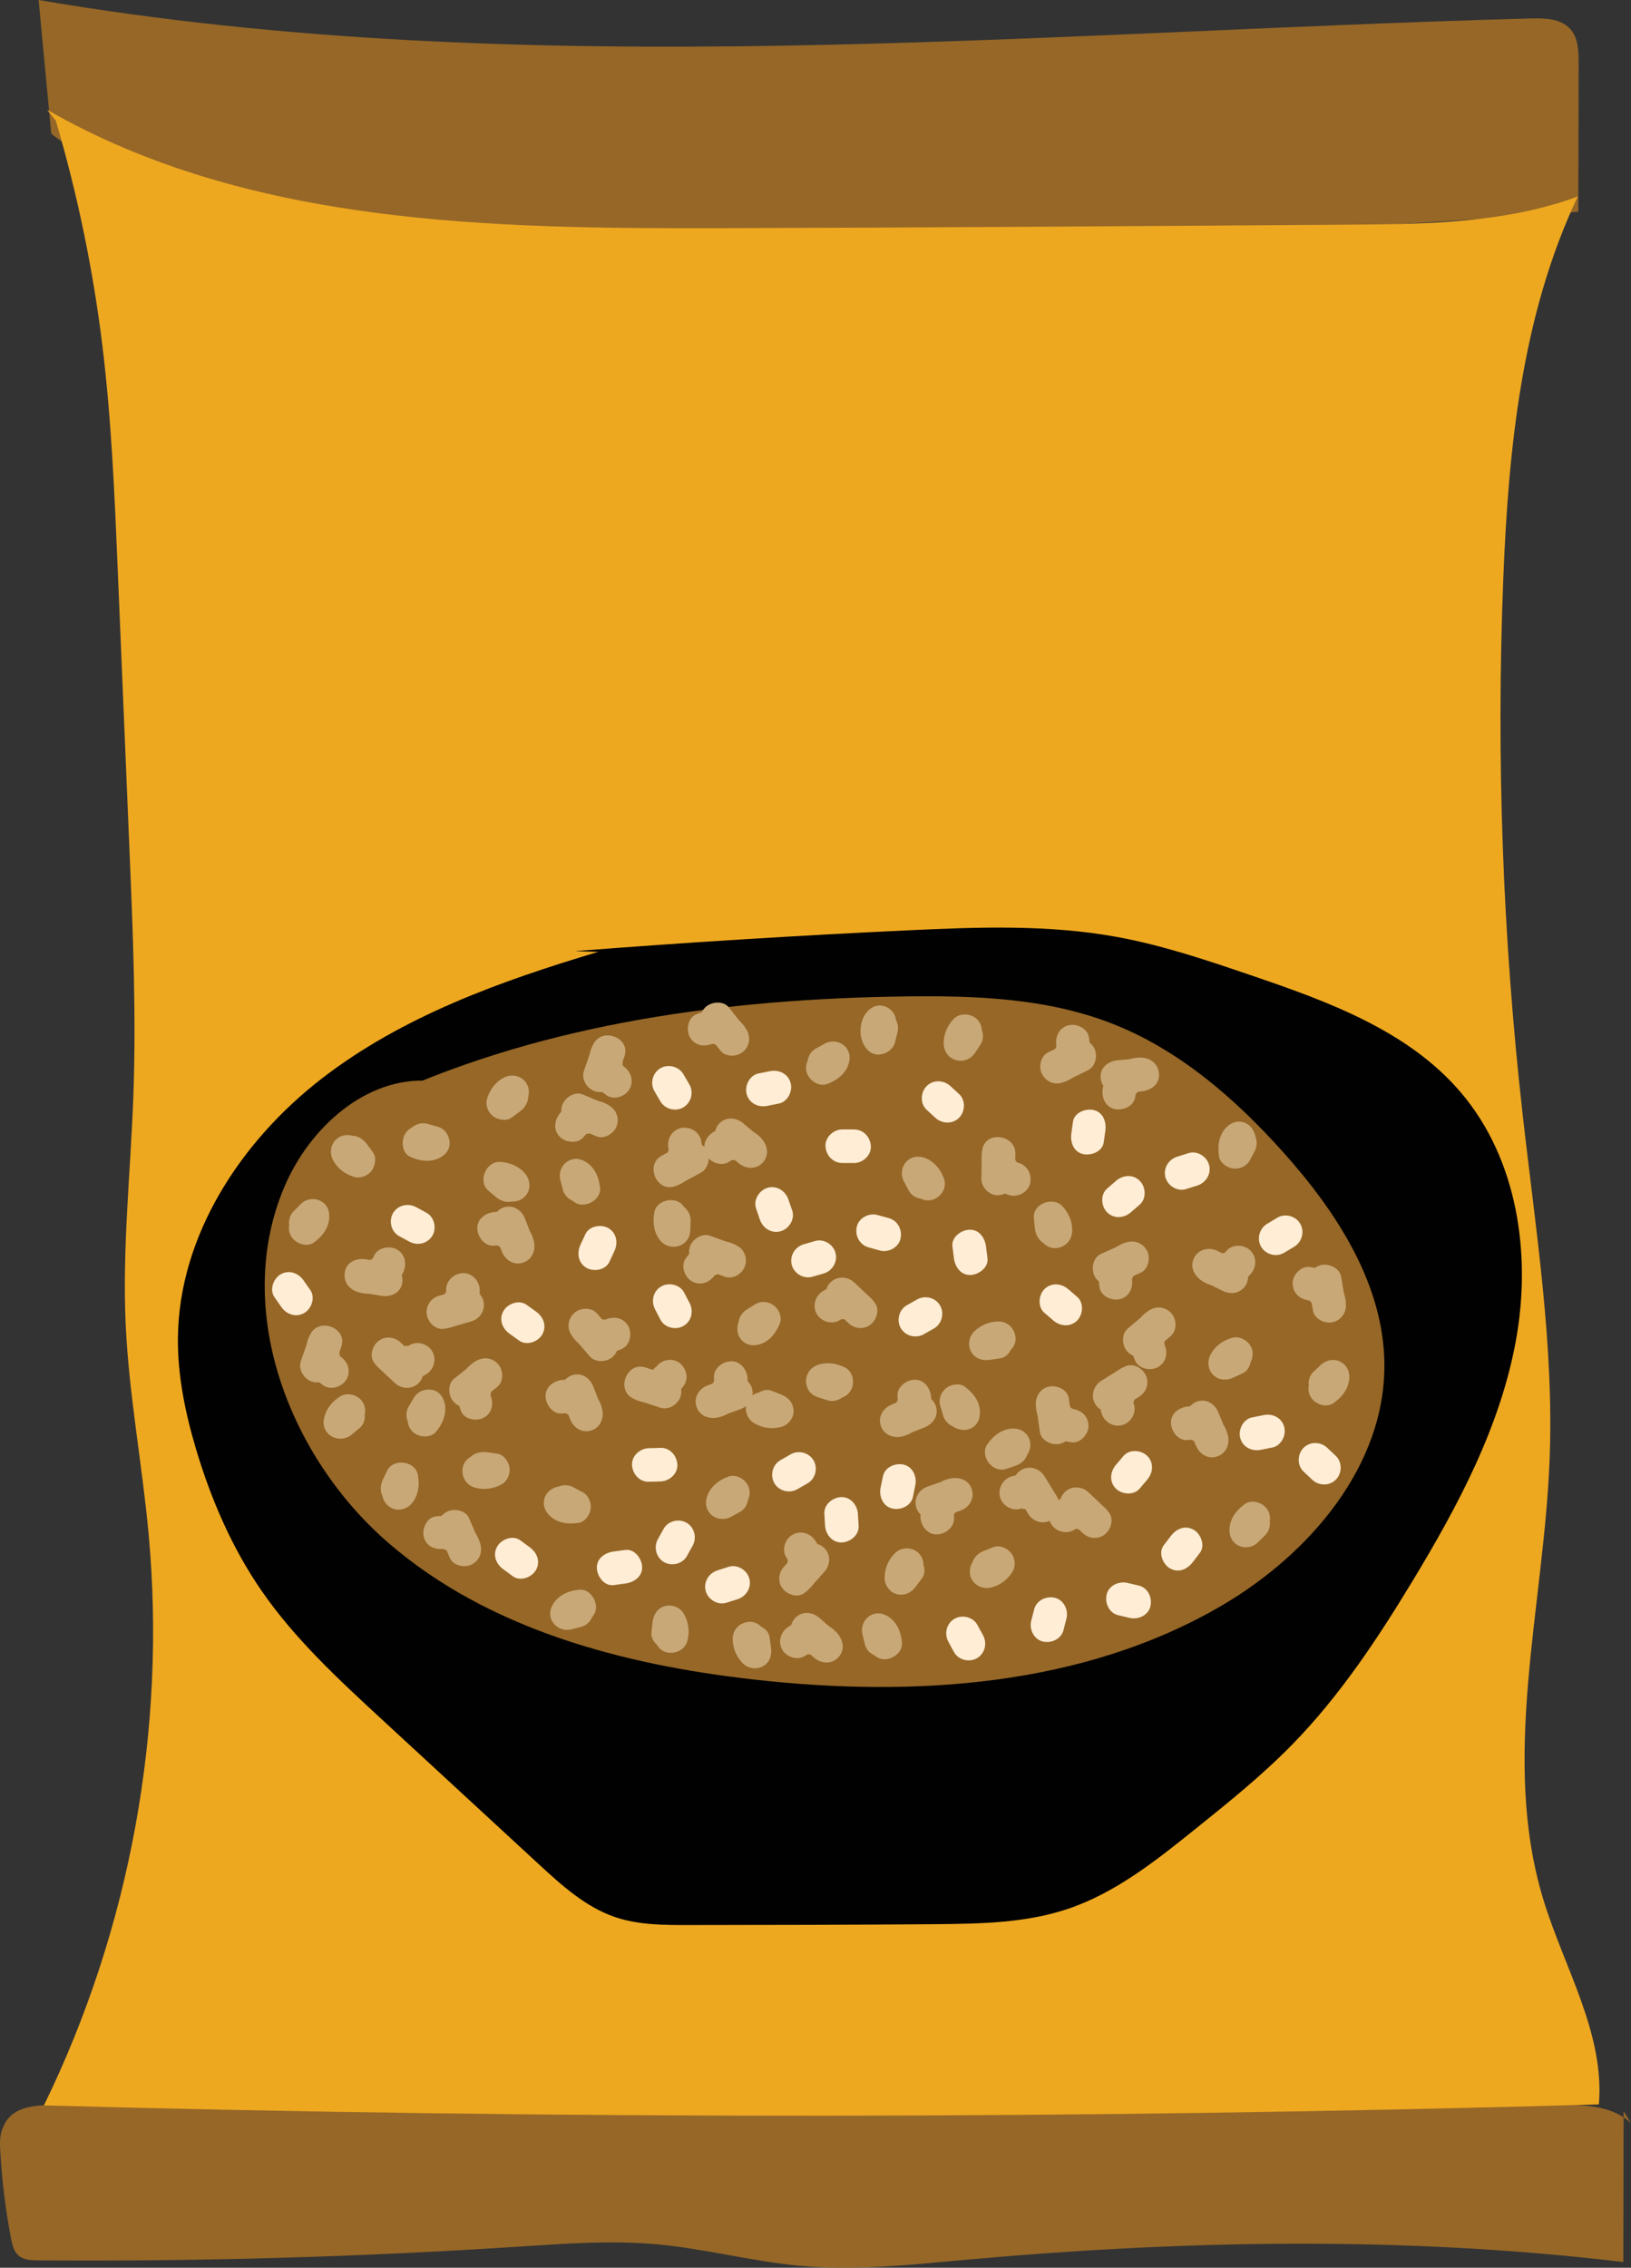 <?xml version="1.0" encoding="utf-8"?>
<!-- Generator: Adobe Illustrator 16.0.2, SVG Export Plug-In . SVG Version: 6.00 Build 0)  -->
<!DOCTYPE svg PUBLIC "-//W3C//DTD SVG 1.1//EN" "http://www.w3.org/Graphics/SVG/1.1/DTD/svg11.dtd">
<svg version="1.1" id="Layer_1" xmlns="http://www.w3.org/2000/svg" xmlns:xlink="http://www.w3.org/1999/xlink" x="0px" y="0px"
	 width="56.81px" height="78.98px" viewBox="0 0 56.81 78.98" enable-background="new 0 0 56.81 78.98" xml:space="preserve">
<rect x="0" y="0" width="56.81" height="78.98" fill="#333333" stroke="none"/>
<g>
	<path fill="#966727" d="M56.553,73.524c-0.003,1.752-0.006,3.504-0.009,5.257c-7.624-0.912-15.345-0.766-22.992-0.07
		c-1.873,0.17-3.758,0.374-5.632,0.207c-1.691-0.15-3.346-0.601-5.038-0.754c-1.59-0.145-3.192-0.023-4.786,0.079
		c-5.584,0.363-11.182,0.524-16.778,0.48c-0.234-0.002-0.488-0.012-0.666-0.162c-0.171-0.145-0.226-0.381-0.268-0.601
		c-0.19-0.993-0.315-1.999-0.372-3.008c-0.023-0.391-0.031-0.647,0.154-0.992c0.381-0.712,1.348-0.646,2.155-0.646h51.383
		c1.095,0,2.304-0.114,3.106,0.631"/>
	<g>
		<path fill="#966727" d="M1.786,4.66C1.639,3.107,1.492,1.553,1.345,0c17.113,2.921,34.623,1.108,51.978,0.643
			c0.487-0.013,1.041,0.002,1.368,0.363c0.282,0.311,0.297,0.773,0.296,1.193c-0.005,1.725-0.009,3.45-0.013,5.174
			C39.33,8.616,23.589,8.64,7.941,7.445C5.333,7.246,3.884,6.222,1.786,4.66"/>
		<path fill="#EEA820" d="M1.946,4.205C2.694,6.75,3.235,9.355,3.56,11.988c0.322,2.613,0.432,5.247,0.542,7.877
			c0.136,3.247,0.272,6.494,0.408,9.742c0.12,2.866,0.24,5.735,0.134,8.602c-0.098,2.64-0.387,5.277-0.266,7.916
			c0.112,2.449,0.576,4.869,0.8,7.311c0.625,6.797-0.653,13.758-3.649,19.89c18.05,0.489,36.113,0.479,54.162-0.034
			c0.207-2.479-1.215-4.765-1.938-7.146c-1.487-4.902,0.012-10.146,0.22-15.264c0.164-4.036-0.486-8.054-0.937-12.067
			c-0.696-6.186-0.922-12.424-0.675-18.644c0.18-4.554,0.642-9.208,2.595-13.326c-2.533,0.931-5.294,0.961-7.992,0.98
			c-7.246,0.05-14.493,0.101-21.739,0.122C17.145,7.971,8.642,7.852,1.639,3.821"/>
		<path fill="#010101" d="M20.837,33.151c-3.407,1.017-6.827,2.243-9.638,4.419c-2.812,2.176-4.962,5.457-5.002,9.012
			C6.182,47.896,6.451,49.2,6.825,50.46c0.52,1.746,1.25,3.441,2.284,4.941c1.16,1.681,2.675,3.081,4.176,4.467
			c1.825,1.684,3.649,3.366,5.473,5.05c0.798,0.736,1.629,1.492,2.656,1.846c0.821,0.28,1.708,0.282,2.576,0.281
			c2.873-0.003,5.747-0.007,8.621-0.031c1.542-0.015,3.115-0.039,4.577-0.53c1.665-0.558,3.072-1.679,4.441-2.779
			c1.169-0.939,2.341-1.882,3.389-2.955c1.652-1.69,2.967-3.678,4.19-5.699c1.579-2.609,3.045-5.357,3.592-8.357
			c0.548-3,0.062-6.318-1.912-8.641c-1.841-2.168-4.664-3.186-7.357-4.101c-1.521-0.518-3.049-1.033-4.63-1.321
			c-2.378-0.434-4.818-0.346-7.233-0.232c-3.885,0.182-7.767,0.424-11.644,0.726"/>
		<path fill="#966727" d="M13.465,38.171c5.62-2.555,11.884-3.384,18.057-3.468c2.423-0.032,4.904,0.055,7.166,0.928
			c2.361,0.91,4.332,2.623,6.019,4.51c1.857,2.077,3.496,4.594,3.513,7.381c0.022,3.536-2.61,6.606-5.662,8.394
			c-4.836,2.829-10.749,3.206-16.317,2.576c-4.57-0.517-9.247-1.754-12.722-4.766s-5.41-8.149-3.617-12.384
			c0.873-2.061,2.85-3.863,5.081-3.698"/>
		<path fill="#C9A877" d="M11.842,48.638c-0.275,0.171-0.479,0.428-0.553,0.746c-0.139,0.592,0.537,0.941,0.977,0.568
			c0.09-0.075,0.18-0.152,0.271-0.229c0.241-0.205,0.21-0.617,0-0.827c-0.239-0.239-0.586-0.205-0.827,0
			c-0.091,0.076-0.181,0.153-0.271,0.229c0.326,0.189,0.651,0.38,0.977,0.568c0.042-0.178-0.04,0.104,0.024-0.066
			c-0.012,0.031-0.115,0.086-0.008,0.02c0.268-0.167,0.372-0.521,0.21-0.8C12.485,48.579,12.111,48.471,11.842,48.638"/>
		<path fill="#C9A877" d="M34.789,46.024c-0.329,0-0.632,0.126-0.865,0.357c-0.183,0.184-0.222,0.485-0.091,0.709
			c0.141,0.241,0.4,0.308,0.66,0.269c0.117-0.018,0.234-0.034,0.351-0.052c0.313-0.047,0.485-0.441,0.409-0.72
			c-0.092-0.335-0.406-0.455-0.72-0.408c-0.117,0.018-0.234,0.035-0.351,0.053c0.19,0.326,0.38,0.65,0.569,0.977
			c0.093-0.092,0.005,0.006-0.027-0.003c0.018-0.006,0.036-0.011,0.054-0.017c-0.064,0.005-0.06,0.006,0.011,0.004
			c0.306,0,0.599-0.269,0.585-0.584C35.359,46.292,35.117,46.024,34.789,46.024"/>
		<path fill="#C9A877" d="M28.816,37.753c0.301-0.114,0.569-0.301,0.706-0.604c0.108-0.239,0.105-0.511-0.092-0.708
			c-0.186-0.186-0.481-0.218-0.708-0.092c-0.104,0.059-0.207,0.115-0.31,0.173c-0.276,0.153-0.367,0.531-0.21,0.8
			c0.162,0.278,0.523,0.364,0.8,0.21c0.103-0.058,0.207-0.115,0.31-0.173c-0.267-0.267-0.533-0.532-0.8-0.8
			c-0.005,0.01-0.089,0.15-0.03,0.069c-0.045,0.062-0.041,0.021,0.023-0.004c-0.295,0.111-0.497,0.395-0.408,0.72
			C28.175,37.628,28.52,37.864,28.816,37.753"/>
		<path fill="#C9A877" d="M34.518,55.29c0.319-0.072,0.575-0.276,0.748-0.551c0.124-0.195,0.095-0.473-0.046-0.648
			c-0.134-0.169-0.396-0.295-0.614-0.21c-0.111,0.043-0.221,0.086-0.331,0.129c-0.294,0.113-0.498,0.392-0.408,0.719
			c0.077,0.281,0.423,0.522,0.719,0.408c0.11-0.043,0.22-0.085,0.331-0.128c-0.221-0.287-0.441-0.573-0.661-0.859
			c0.068-0.107-0.057,0.088,0.019-0.009c-0.016,0.009-0.033,0.019-0.049,0.028c0.054-0.023,0.047-0.025-0.019-0.007
			c-0.308,0.071-0.489,0.426-0.408,0.721C33.885,55.198,34.208,55.36,34.518,55.29"/>
		<path fill="#C9A877" d="M32.886,41.068c-0.109-0.305-0.298-0.57-0.597-0.711c-0.238-0.112-0.514-0.104-0.709,0.091
			c-0.187,0.188-0.214,0.479-0.091,0.709c0.056,0.104,0.112,0.208,0.168,0.313c0.149,0.278,0.534,0.365,0.8,0.209
			c0.281-0.164,0.359-0.52,0.209-0.799c-0.056-0.104-0.111-0.209-0.167-0.313c-0.267,0.266-0.534,0.533-0.8,0.8
			c0.027,0.013,0.126,0.092,0.066,0.032c-0.065-0.065,0.029,0.077-0.007-0.021c0.107,0.297,0.399,0.496,0.72,0.408
			C32.765,41.708,32.993,41.367,32.886,41.068"/>
		<path fill="#C9A877" d="M14.398,52.289c0.188-0.283,0.217-0.603,0.156-0.929c-0.09-0.48-0.857-0.583-1.069-0.141
			c-0.051,0.107-0.102,0.214-0.153,0.32c-0.135,0.285-0.078,0.632,0.21,0.8c0.255,0.15,0.663,0.077,0.8-0.209
			c0.051-0.106,0.102-0.214,0.153-0.321c-0.356-0.046-0.712-0.093-1.069-0.139c-0.009-0.052,0.03-0.054-0.003-0.031
			c-0.009,0.035-0.011,0.041-0.004,0.02c0.012-0.032,0.001-0.02-0.031,0.04c-0.174,0.263-0.051,0.646,0.21,0.8
			C13.884,52.666,14.223,52.553,14.398,52.289"/>
		<path fill="#C9A877" d="M42.639,39.353c-0.204,0.273-0.226,0.598-0.179,0.924c0.033,0.224,0.284,0.392,0.487,0.419
			c0.222,0.03,0.471-0.073,0.582-0.279c0.056-0.104,0.112-0.209,0.168-0.313c0.149-0.278,0.07-0.636-0.21-0.8
			c-0.265-0.155-0.65-0.069-0.8,0.21c-0.056,0.104-0.112,0.208-0.168,0.313c0.357,0.046,0.713,0.093,1.069,0.14
			c0.009,0.063-0.021,0.115,0.015,0.033c-0.039,0.089,0.031-0.037,0.046-0.057c0.188-0.253,0.041-0.653-0.21-0.8
			C43.141,38.969,42.828,39.099,42.639,39.353"/>
		<path fill="#C9A877" d="M20.175,55.365c-0.324,0.034-0.631,0.143-0.843,0.403c-0.166,0.205-0.232,0.469-0.091,0.709
			c0.132,0.226,0.409,0.333,0.66,0.27c0.115-0.03,0.229-0.06,0.344-0.089c0.306-0.079,0.491-0.418,0.408-0.72
			c-0.085-0.31-0.412-0.486-0.719-0.407c-0.115,0.028-0.229,0.059-0.344,0.088c0.19,0.326,0.38,0.65,0.569,0.977
			c0.006-0.007,0.124-0.125,0.046-0.059c0.06-0.051,0.043-0.01-0.03-0.003c0.303-0.032,0.6-0.246,0.585-0.584
			C20.747,55.66,20.501,55.331,20.175,55.365"/>
		<path fill="#C9A877" d="M26.559,46.783c0.306-0.134,0.489-0.4,0.607-0.701c0.084-0.212-0.041-0.488-0.209-0.614
			c-0.183-0.137-0.447-0.172-0.649-0.046c-0.101,0.063-0.201,0.126-0.301,0.188c-0.268,0.167-0.373,0.521-0.21,0.8
			c0.156,0.267,0.531,0.377,0.8,0.209c0.1-0.062,0.2-0.125,0.301-0.188c-0.287-0.22-0.573-0.44-0.859-0.66
			c0.027-0.068,0.066-0.063,0-0.025c0.085-0.048-0.054,0.021-0.07,0.027c-0.29,0.127-0.356,0.55-0.21,0.8
			C25.934,46.872,26.269,46.91,26.559,46.783"/>
		<path fill="#C9A877" d="M19.23,52.859c0.274,0.205,0.598,0.226,0.924,0.179c0.224-0.032,0.392-0.284,0.419-0.486
			c0.03-0.223-0.074-0.471-0.279-0.582c-0.105-0.056-0.209-0.112-0.313-0.169c-0.278-0.148-0.637-0.068-0.8,0.21
			c-0.155,0.267-0.069,0.65,0.21,0.801c0.104,0.056,0.208,0.111,0.312,0.168l0.14-1.068c0.065-0.01,0.114,0.021,0.034-0.015
			c0.089,0.04-0.038-0.032-0.057-0.047c-0.253-0.189-0.653-0.041-0.8,0.21C18.846,52.357,18.976,52.67,19.23,52.859"/>
		<path fill="#C9A877" d="M35.15,49.765c-0.325,0.06-0.576,0.269-0.759,0.534c-0.285,0.414,0.189,1.021,0.66,0.858
			c0.112-0.038,0.224-0.076,0.336-0.114c0.298-0.103,0.495-0.401,0.408-0.72c-0.08-0.291-0.419-0.511-0.719-0.408
			c-0.112,0.038-0.224,0.076-0.336,0.115c0.22,0.286,0.44,0.572,0.66,0.859c-0.054,0.078,0.073-0.033-0.01,0.016
			c-0.077,0.046,0.036-0.007,0.071-0.013c0.311-0.058,0.487-0.434,0.408-0.72C35.78,49.847,35.462,49.706,35.15,49.765"/>
		<path fill="#C9A877" d="M46.453,48.863c0.265-0.185,0.474-0.435,0.533-0.76c0.047-0.259-0.031-0.521-0.269-0.66
			c-0.228-0.135-0.518-0.087-0.708,0.091c-0.086,0.081-0.173,0.162-0.259,0.243c-0.23,0.216-0.218,0.607,0,0.827
			c0.23,0.229,0.596,0.216,0.827,0c0.086-0.081,0.172-0.162,0.259-0.243c-0.326-0.19-0.652-0.379-0.977-0.569
			c-0.006,0.028-0.057,0.151-0.014,0.071c0.044-0.079-0.062,0.045,0.018-0.01c-0.259,0.18-0.378,0.513-0.21,0.8
			C45.803,48.91,46.191,49.044,46.453,48.863"/>
		<path fill="#C9A877" d="M34.124,49.067c-0.046-0.332-0.258-0.576-0.516-0.771c-0.181-0.138-0.486-0.084-0.649,0.046
			c-0.18,0.143-0.277,0.385-0.21,0.613l0.1,0.342c0.089,0.303,0.411,0.493,0.719,0.407c0.302-0.083,0.498-0.414,0.409-0.719
			l-0.1-0.34c-0.286,0.22-0.573,0.44-0.859,0.66c-0.069-0.052-0.031-0.06-0.026-0.002c-0.008-0.094,0.001,0.05,0.004,0.074
			c0.044,0.313,0.444,0.483,0.72,0.407C34.052,49.694,34.167,49.382,34.124,49.067"/>
		<path fill="#C9A877" d="M23.944,57.14c0.083-0.324,0.042-0.645-0.125-0.936c-0.128-0.224-0.412-0.336-0.66-0.268
			c-0.266,0.073-0.4,0.305-0.429,0.563c-0.013,0.117-0.026,0.235-0.039,0.353c-0.034,0.305,0.293,0.598,0.584,0.585
			c0.346-0.016,0.549-0.258,0.585-0.585c0.013-0.117,0.026-0.235,0.039-0.353l-1.089,0.296c0.022,0.038,0.029,0.078,0.014,0.017
			c-0.006-0.021,0.028-0.122-0.008,0.016c-0.075,0.296,0.097,0.648,0.409,0.72C23.529,57.617,23.863,57.456,23.944,57.14"/>
		<path fill="#C9A877" d="M25.372,51.426c-0.303,0.111-0.569,0.299-0.709,0.6c-0.111,0.239-0.104,0.513,0.091,0.708
			c0.187,0.188,0.48,0.216,0.709,0.092c0.104-0.057,0.208-0.113,0.312-0.169c0.277-0.151,0.365-0.534,0.209-0.8
			c-0.164-0.28-0.521-0.361-0.8-0.21c-0.104,0.056-0.208,0.112-0.311,0.169c0.266,0.267,0.533,0.534,0.799,0.8
			c0.01-0.021,0.093-0.135,0.032-0.067c-0.06,0.067,0.072-0.028-0.021,0.007c0.296-0.109,0.497-0.397,0.408-0.721
			C26.013,51.549,25.669,51.317,25.372,51.426"/>
		<path fill="#C9A877" d="M42.893,46.598c-0.31,0.094-0.573,0.29-0.727,0.578c-0.123,0.23-0.097,0.521,0.091,0.709
			c0.194,0.194,0.471,0.203,0.709,0.091c0.107-0.05,0.214-0.101,0.321-0.15c0.285-0.136,0.359-0.545,0.209-0.801
			c-0.171-0.293-0.513-0.345-0.8-0.21c-0.107,0.052-0.213,0.102-0.32,0.152c0.266,0.266,0.533,0.533,0.799,0.799
			c0.089-0.164-0.057,0.097,0.042-0.06c-0.019,0.029-0.135,0.056-0.013,0.02c0.302-0.092,0.493-0.41,0.408-0.72
			C43.529,46.707,43.195,46.506,42.893,46.598"/>
		<path fill="#C9A877" d="M10.941,43.268c0.258-0.193,0.47-0.438,0.518-0.771c0.038-0.261-0.025-0.517-0.269-0.659
			c-0.223-0.13-0.526-0.093-0.708,0.092c-0.084,0.084-0.167,0.168-0.25,0.252c-0.222,0.224-0.224,0.603,0,0.827
			c0.223,0.223,0.604,0.225,0.827,0c0.083-0.084,0.166-0.168,0.249-0.253c-0.325-0.189-0.651-0.379-0.977-0.568
			c-0.001,0.006-0.019,0.18-0.005,0.073c-0.008,0.06-0.044,0.049,0.025-0.003c-0.252,0.188-0.382,0.506-0.21,0.8
			C10.288,43.307,10.688,43.459,10.941,43.268"/>
		<path fill="#C9A877" d="M29.429,47.624c-0.299-0.144-0.617-0.196-0.938-0.09c-0.548,0.185-0.561,0.949,0,1.128
			c0.113,0.036,0.225,0.072,0.338,0.108c0.292,0.092,0.651-0.109,0.719-0.409c0.073-0.319-0.122-0.62-0.434-0.719
			c-0.113-0.036-0.365-0.072-0.365-0.108v1.128c0-0.007,0.066-0.013,0.086-0.02c-0.041,0.001-0.028,0.002,0.014,0.002
			c0.003-0.02,0.051,0.021-0.017-0.01c0.285,0.137,0.635,0.078,0.803-0.21C29.785,48.168,29.715,47.763,29.429,47.624"/>
		<path fill="#C9A877" d="M26.278,49.572c0.29,0.166,0.611,0.208,0.935,0.124c0.238-0.062,0.44-0.313,0.429-0.563
			c-0.013-0.278-0.179-0.464-0.429-0.563c-0.11-0.044-0.22-0.088-0.33-0.132c-0.285-0.113-0.654,0.124-0.719,0.408
			c-0.077,0.338,0.032,0.598,0.337,0.72c0.11,0.044,0.259,0.088,0.259,0.131v-1.127c0,0.015,0.01,0.035,0.055,0.007
			c0.011-0.006,0.162,0.069,0.018-0.014c-0.274-0.157-0.622-0.064-0.782,0.21C25.892,49.044,26.003,49.414,26.278,49.572"/>
		<path fill="#C9A877" d="M18.274,40.855c-0.22-0.251-0.525-0.366-0.851-0.389c-0.489-0.031-0.795,0.676-0.414,0.998l0.271,0.23
			c0.24,0.205,0.591,0.236,0.827,0c0.209-0.209,0.241-0.621,0-0.827l-0.271-0.229c-0.138,0.332-0.276,0.665-0.413,0.998
			c-0.136-0.01,0.087,0.03-0.028-0.009c0.016,0.011,0.032,0.021,0.048,0.03c-0.046-0.032-0.045-0.023,0.004,0.023
			c0.208,0.236,0.614,0.213,0.827,0C18.51,41.446,18.483,41.093,18.274,40.855"/>
		<path fill="#C9A877" d="M30.048,35.498c-0.101,0.246-0.101,0.553-0.001,0.799c0.094,0.234,0.288,0.442,0.564,0.43
			c0.254-0.012,0.499-0.173,0.564-0.43c0.029-0.114,0.058-0.229,0.086-0.344c0.075-0.296-0.096-0.648-0.408-0.719
			c-0.303-0.069-0.639-0.129-0.719,0.188c-0.029,0.115-0.058,0.125-0.087,0.125h1.128c-0.011,0-0.032,0.063-0.033,0.13
			c-0.001,0.084,0.026,0.04,0.034,0.021c0.115-0.284-0.126-0.601-0.409-0.664C30.428,34.958,30.172,35.194,30.048,35.498"/>
		<path fill="#C9A877" d="M31.417,57.204c-0.03-0.325-0.14-0.631-0.398-0.846c-0.202-0.168-0.47-0.231-0.709-0.092
			c-0.228,0.134-0.33,0.408-0.268,0.66c0.027,0.115,0.055,0.23,0.083,0.346c0.075,0.307,0.422,0.489,0.719,0.407
			c0.313-0.086,0.483-0.411,0.409-0.719c-0.028-0.115-0.056-0.229-0.084-0.345c-0.326,0.189-0.651,0.379-0.977,0.568
			c0.018,0.016,0.106,0.124,0.056,0.049c-0.051-0.077,0.01,0.08,0-0.029c0.028,0.304,0.249,0.6,0.584,0.585
			C31.125,57.776,31.447,57.53,31.417,57.204"/>
		<path fill="#C9A877" d="M31.172,54.094c-0.234,0.232-0.359,0.535-0.36,0.864c-0.001,0.247,0.181,0.507,0.429,0.564
			c0.274,0.062,0.498-0.052,0.661-0.27c0.07-0.095,0.141-0.188,0.212-0.284c0.189-0.253,0.041-0.652-0.21-0.8
			c-0.298-0.175-0.61-0.044-0.8,0.21c-0.07,0.094-0.141,0.189-0.212,0.284c0.363,0.098,0.726,0.197,1.089,0.295
			c0.002-0.064,0.002-0.075-0.001-0.034c-0.005,0.041,0,0.031,0.015-0.031c0.022-0.001-0.116,0.147,0.004,0.028
			c0.224-0.223,0.223-0.604,0-0.827C31.774,53.869,31.397,53.871,31.172,54.094"/>
		<path fill="#C9A877" d="M11.601,40.406c0.153,0.289,0.417,0.485,0.726,0.58c0.222,0.068,0.479-0.028,0.615-0.21
			c0.128-0.172,0.184-0.461,0.045-0.648c-0.07-0.096-0.14-0.191-0.21-0.286c-0.187-0.254-0.507-0.381-0.8-0.21
			c-0.25,0.146-0.398,0.545-0.21,0.8c0.07,0.096,0.14,0.19,0.211,0.286c0.22-0.286,0.44-0.573,0.66-0.859
			c-0.113-0.034-0.011-0.007,0.014,0.019c-0.08-0.083,0.018,0.051-0.041-0.061c-0.148-0.279-0.536-0.365-0.8-0.21
			C11.529,39.771,11.452,40.127,11.601,40.406"/>
		<path fill="#C9A877" d="M17.545,37.533c-0.288,0.154-0.485,0.417-0.579,0.727c-0.068,0.222,0.028,0.479,0.209,0.615
			c0.172,0.128,0.461,0.185,0.65,0.046c0.095-0.071,0.19-0.142,0.285-0.211c0.254-0.188,0.381-0.508,0.21-0.801
			c-0.147-0.25-0.545-0.398-0.8-0.21l-0.286,0.212c0.287,0.22,0.573,0.439,0.859,0.659c0.035-0.112,0.008-0.01-0.018,0.015
			c0.086-0.079-0.053,0.019,0.06-0.041c0.279-0.149,0.365-0.535,0.21-0.801C18.18,37.462,17.825,37.385,17.545,37.533"/>
		<path fill="#C9A877" d="M20.901,41.37c-0.036-0.324-0.144-0.631-0.407-0.841c-0.205-0.165-0.466-0.233-0.708-0.092
			c-0.225,0.132-0.335,0.409-0.269,0.659c0.03,0.115,0.06,0.229,0.091,0.345c0.08,0.305,0.417,0.49,0.719,0.407
			c0.308-0.085,0.489-0.412,0.408-0.719c-0.03-0.115-0.06-0.229-0.09-0.343c-0.326,0.188-0.652,0.379-0.977,0.568
			c0.004,0.004,0.132,0.122,0.059,0.046c0.052,0.054,0.013,0.046,0.005-0.031c0.033,0.303,0.245,0.6,0.584,0.585
			C20.604,41.942,20.937,41.696,20.901,41.37"/>
		<path fill="#C9A877" d="M37.345,42.885c0.016-0.332-0.116-0.631-0.336-0.873c-0.322-0.355-1.048-0.093-0.998,0.413
			c0.012,0.118,0.023,0.236,0.035,0.354c0.03,0.304,0.247,0.6,0.585,0.585c0.291-0.014,0.616-0.26,0.584-0.585
			c-0.011-0.117-0.023-0.235-0.035-0.354c-0.332,0.138-0.665,0.276-0.998,0.414c-0.085-0.095,0.068,0.086-0.008-0.02
			c0.005,0.018,0.009,0.035,0.014,0.054c-0.01-0.063-0.014-0.06-0.012,0.012c-0.015,0.307,0.279,0.599,0.584,0.585
			C37.09,43.455,37.329,43.213,37.345,42.885"/>
		<path fill="#C9A877" d="M15.194,49.857c0.205-0.253,0.345-0.547,0.311-0.882c-0.026-0.249-0.163-0.504-0.429-0.563
			c-0.255-0.058-0.524,0.038-0.661,0.268l-0.181,0.307c-0.161,0.271-0.061,0.641,0.21,0.8c0.275,0.16,0.638,0.063,0.8-0.21
			l0.181-0.305c-0.363-0.1-0.726-0.197-1.09-0.296c0.001,0.008,0.015,0.189,0.011,0.067c0.002,0.068-0.029,0.048,0.021-0.013
			c-0.199,0.245-0.239,0.587,0,0.827C14.573,50.063,14.994,50.104,15.194,49.857"/>
		<path fill="#C9A877" d="M16.531,51.806c0.323,0.096,0.642,0.049,0.936-0.107c0.206-0.109,0.309-0.362,0.28-0.583
			c-0.028-0.205-0.194-0.453-0.419-0.486c-0.117-0.017-0.234-0.034-0.351-0.051c-0.302-0.044-0.643,0.074-0.72,0.408
			c-0.063,0.276,0.085,0.673,0.409,0.72c0.117,0.017,0.234,0.034,0.351,0.051c-0.047-0.355-0.093-0.713-0.14-1.068
			c0.066-0.035-0.075,0.012-0.02,0.006c0.035-0.004,0.097,0.017-0.015-0.017c-0.294-0.085-0.65,0.104-0.719,0.409
			C16.051,51.4,16.217,51.714,16.531,51.806"/>
		<path fill="#C9A877" d="M43.358,52.383c-0.26,0.191-0.471,0.438-0.522,0.767c-0.04,0.262,0.027,0.52,0.269,0.66
			c0.224,0.132,0.524,0.091,0.708-0.091l0.252-0.25c0.225-0.222,0.223-0.604,0-0.827c-0.225-0.225-0.601-0.222-0.826,0
			c-0.084,0.084-0.169,0.167-0.253,0.25c0.326,0.19,0.652,0.379,0.977,0.569c0.001-0.004,0.033-0.181,0.008-0.073
			c0.015-0.064,0.041-0.042-0.023,0.005c0.254-0.187,0.381-0.508,0.21-0.8C44.011,52.342,43.614,52.195,43.358,52.383"/>
		<path fill="#C9A877" d="M22.791,42.22c-0.057,0.326-0.03,0.646,0.162,0.928c0.324,0.473,1.07,0.305,1.09-0.295l0.011-0.355
			c0.01-0.306-0.276-0.598-0.584-0.585c-0.326,0.016-0.575,0.257-0.585,0.585l-0.011,0.355c0.363-0.1,0.726-0.197,1.089-0.295
			c-0.028-0.041-0.032-0.057-0.037-0.058c-0.021-0.004,0.006-0.045-0.007,0.03c0.052-0.3-0.081-0.645-0.409-0.719
			C23.226,41.746,22.847,41.897,22.791,42.22"/>
		<path fill="#C9A877" d="M33.206,35.499c-0.219,0.243-0.352,0.542-0.334,0.874c0.03,0.588,0.765,0.783,1.089,0.295
			c0.065-0.099,0.131-0.196,0.196-0.296c0.175-0.263,0.052-0.646-0.209-0.8c-0.287-0.167-0.625-0.054-0.8,0.21
			c-0.066,0.099-0.131,0.197-0.197,0.296l1.09,0.295c-0.006-0.121-0.046,0.047,0.001-0.065c-0.039,0.093,0.061-0.06-0.009,0.019
			c0.211-0.235,0.231-0.595,0-0.827C33.818,35.284,33.418,35.264,33.206,35.499"/>
		<path fill="#C9A877" d="M25.52,57.068c-0.001,0.329,0.125,0.632,0.357,0.865c0.183,0.184,0.485,0.222,0.709,0.091
			c0.242-0.142,0.307-0.4,0.268-0.66c-0.017-0.117-0.034-0.234-0.051-0.352c-0.046-0.313-0.442-0.484-0.719-0.407
			c-0.335,0.092-0.454,0.404-0.408,0.719c0.017,0.117,0.034,0.234,0.051,0.351c0.326-0.189,0.651-0.379,0.977-0.568
			c-0.092-0.093,0.006-0.005-0.003,0.026c-0.005-0.018-0.011-0.036-0.016-0.054c0.005,0.064,0.006,0.06,0.004-0.011
			c0.001-0.307-0.269-0.6-0.584-0.585C25.787,56.498,25.52,56.74,25.52,57.068"/>
		<path fill="#C9A877" d="M14.294,40.292c0.304,0.132,0.618,0.192,0.939,0.07c0.234-0.088,0.441-0.292,0.429-0.563
			c-0.012-0.258-0.173-0.494-0.429-0.563c-0.114-0.032-0.228-0.063-0.342-0.095c-0.295-0.082-0.649,0.101-0.719,0.408
			c-0.071,0.31,0.188,0.632,0.503,0.719c0.114,0.032-0.29,0.063,0.438,0.095v-1.127c-0.728,0.005-0.251,0.047-0.201,0.032
			c0.032-0.01-0.009,0.003,0.02,0.015c-0.29-0.125-0.651-0.085-0.824,0.21C13.964,39.739,14.003,40.166,14.294,40.292"/>
		<path fill="#C9A877" d="M15.482,53.94c-0.07,0.011-0.07,0.015-0.001,0.013c-0.07-0.013-0.071-0.011-0.003,0.005
			c0.064,0.021,0.066,0.021,0.005-0.002c0.031,0.016,0.06,0.034,0.089,0.054c-0.05-0.039-0.049-0.036,0,0.009
			c0.045,0.051,0.047,0.052,0.005,0.003c0.032,0.061,0.034,0.061,0.009-0.001c0.011,0.033,0.02,0.066,0.026,0.101
			c0.357-0.15,0.713-0.3,1.069-0.45c-0.114-0.266-0.228-0.532-0.342-0.798c-0.124-0.29-0.551-0.355-0.799-0.209
			c-0.301,0.175-0.335,0.508-0.21,0.8c0.114,0.265,0.227,0.531,0.341,0.797c0.113,0.264,0.493,0.344,0.73,0.239
			c0.273-0.12,0.404-0.398,0.339-0.69c-0.075-0.335-0.293-0.622-0.578-0.81c-0.305-0.201-0.638-0.236-0.991-0.188
			c-0.313,0.044-0.484,0.444-0.408,0.721C14.855,53.87,15.168,53.984,15.482,53.94"/>
		<path fill="#C9A877" d="M24.868,47.995c0.004,0.036,0.006,0.072,0.004,0.107c0.011-0.064,0.009-0.063-0.006,0.006
			c-0.021,0.064-0.022,0.067-0.002,0.01c-0.038,0.057-0.038,0.062-0.001,0.017c-0.023,0.028-0.048,0.055-0.075,0.078
			c0.048-0.034,0.044-0.032-0.013,0.005c-0.061,0.032-0.064,0.033-0.009,0.005c-0.034,0.011-0.07,0.019-0.106,0.022
			c0.104,0.376,0.207,0.752,0.311,1.128c0.272-0.099,0.544-0.197,0.816-0.295c0.297-0.107,0.497-0.398,0.408-0.719
			c-0.079-0.287-0.421-0.517-0.719-0.408c-0.272,0.098-0.544,0.196-0.816,0.294c-0.297,0.107-0.497,0.397-0.408,0.719
			c0.091,0.331,0.406,0.46,0.719,0.409c0.627-0.104,1.116-0.748,1.066-1.378c-0.024-0.304-0.251-0.6-0.584-0.585
			C25.156,47.424,24.841,47.668,24.868,47.995"/>
		<path fill="#C9A877" d="M14.255,46.854c-0.06,0.031-0.059,0.035,0.002,0.012c-0.032,0.012-0.065,0.021-0.099,0.029
			c0.147-0.038-0.145-0.027,0.002,0.002c-0.034-0.008-0.068-0.016-0.101-0.026c0.059,0.028,0.058,0.026-0.002-0.004
			c-0.056-0.037-0.059-0.037-0.007,0c-0.045-0.049-0.049-0.048-0.01,0.002c-0.306,0.236-0.612,0.472-0.918,0.708
			c0.211,0.197,0.423,0.394,0.634,0.591c0.231,0.216,0.598,0.229,0.827,0c0.218-0.217,0.232-0.61,0-0.826
			c-0.211-0.196-0.423-0.395-0.635-0.592s-0.536-0.229-0.767-0.045c-0.208,0.165-0.326,0.516-0.151,0.754
			c0.419,0.567,1.188,0.793,1.815,0.405c0.268-0.167,0.372-0.523,0.21-0.8C14.898,46.796,14.524,46.688,14.255,46.854"/>
		<path fill="#C9A877" d="M17.211,43.383c0.035-0.004,0.069-0.005,0.103-0.006c0.063-0.002,0.05,0.013-0.002-0.001
			c0.05,0.013,0.059,0.018,0.006-0.006c0.013,0.006,0.13,0.078,0.073,0.037c-0.049-0.036,0.03,0.029,0.039,0.039
			c0.061,0.061-0.043-0.069,0.004,0.004c0.008,0.012,0.049,0.104,0.028,0.045c-0.025-0.067,0.012,0.079,0.012,0.079
			c0.376-0.104,0.752-0.207,1.128-0.312c-0.104-0.27-0.208-0.54-0.312-0.81c-0.113-0.294-0.393-0.497-0.719-0.408
			c-0.282,0.078-0.522,0.423-0.408,0.719c0.104,0.271,0.207,0.54,0.311,0.811c0.113,0.295,0.393,0.498,0.719,0.408
			c0.327-0.09,0.466-0.407,0.409-0.72c-0.115-0.62-0.761-1.112-1.391-1.049c-0.303,0.03-0.6,0.247-0.585,0.584
			C16.639,43.089,16.885,43.416,17.211,43.383"/>
		<path fill="#C9A877" d="M15.541,44.924c-0.003,0.07,0.001,0.073,0.01,0.006c-0.007,0.036-0.017,0.071-0.029,0.105
			c0.024-0.058,0.02-0.056-0.012,0.006c0.034-0.037,0.037-0.04,0.01-0.01c-0.018,0.021-0.037,0.04-0.057,0.059
			c0.048-0.034,0.044-0.032-0.013,0.005c-0.061,0.032-0.063,0.034-0.008,0.007c-0.068,0.017-0.07,0.02-0.004,0.01
			c0.052,0.383,0.104,0.766,0.155,1.147c0.278-0.08,0.556-0.161,0.833-0.242c0.304-0.088,0.493-0.411,0.409-0.719
			c-0.083-0.302-0.415-0.496-0.719-0.408c-0.278,0.081-0.556,0.161-0.834,0.242c-0.28,0.081-0.457,0.354-0.418,0.641
			c0.035,0.265,0.284,0.536,0.574,0.508c0.706-0.071,1.283-0.619,1.272-1.356c-0.004-0.306-0.265-0.599-0.584-0.585
			C15.813,44.353,15.536,44.596,15.541,44.924"/>
		<path fill="#C9A877" d="M24.896,44.412c-0.04,0.05-0.038,0.049,0.008-0.001c-0.053,0.036-0.051,0.035,0.005-0.002
			c0.06-0.03,0.06-0.032,0-0.007c0.033-0.011,0.066-0.021,0.1-0.027c-0.069,0.007-0.07,0.008,0,0.003
			c0.069,0.004,0.069,0.001-0.001-0.008c0.034,0.007,0.067,0.016,0.099,0.026c-0.06-0.026-0.06-0.022,0,0.009
			c0.15-0.355,0.3-0.712,0.45-1.067c-0.271-0.1-0.543-0.198-0.815-0.297c-0.297-0.108-0.64,0.12-0.719,0.407
			c-0.089,0.326,0.111,0.611,0.408,0.72c0.272,0.099,0.544,0.197,0.815,0.297c0.271,0.099,0.59-0.088,0.69-0.338
			c0.108-0.269,0.017-0.579-0.239-0.73c-0.631-0.373-1.4-0.155-1.811,0.426c-0.182,0.259-0.046,0.65,0.21,0.8
			C24.389,44.794,24.713,44.672,24.896,44.412"/>
		<path fill="#C9A877" d="M36.799,36.43c-0.006-0.07-0.008-0.07-0.005-0.001c-0.004,0.068-0.003,0.067,0.002-0.002
			c-0.008,0.033-0.018,0.065-0.03,0.099c0.024-0.061,0.02-0.061-0.011-0.001c0.042-0.047,0.041-0.045-0.004,0.005
			c-0.049,0.045-0.049,0.048,0.001,0.011c-0.028,0.02-0.057,0.036-0.088,0.053c0.06-0.025,0.058-0.027-0.006-0.007
			c0.15,0.355,0.3,0.712,0.45,1.068c0.26-0.126,0.521-0.252,0.781-0.377c0.285-0.138,0.36-0.543,0.21-0.8
			c-0.17-0.291-0.515-0.348-0.8-0.21c-0.26,0.126-0.521,0.251-0.781,0.377c-0.259,0.125-0.348,0.483-0.239,0.73
			c0.116,0.264,0.402,0.417,0.689,0.339c0.706-0.192,1.088-0.896,0.959-1.596c-0.058-0.31-0.434-0.486-0.72-0.407
			C36.881,35.8,36.741,36.118,36.799,36.43"/>
		<path fill="#C9A877" d="M39.539,38.216c0.004-0.036,0.012-0.071,0.022-0.106c-0.029,0.056-0.027,0.053,0.005-0.009
			c0.037-0.057,0.038-0.061,0.004-0.013c0.024-0.027,0.05-0.054,0.078-0.076c-0.046,0.037-0.04,0.037,0.016-0.001
			c-0.058,0.02-0.054,0.019,0.011-0.003c0.068-0.016,0.057-0.018-0.009-0.006c0.036-0.002,0.096-0.001,0.096,0.004v-1.17
			c0,0.03-0.563,0.062-0.85,0.093c-0.303,0.033-0.593,0.246-0.578,0.585c0.013,0.288,0.262,0.619,0.588,0.584
			c0.287-0.031,0.576-0.061,0.864-0.092c0.303-0.033,0.6-0.246,0.585-0.585c-0.015-0.336-0.257-0.561-0.584-0.585
			c-0.629-0.047-1.274,0.44-1.376,1.068c-0.049,0.302,0.078,0.645,0.409,0.72C39.101,38.688,39.486,38.539,39.539,38.216"/>
		<path fill="#C9A877" d="M20.331,39.596c0.021-0.027,0.045-0.052,0.067-0.079c0.05-0.062,0.005-0.027,0.002-0.005
			c0.003-0.019,0.081-0.044-0.001-0.01c0.014-0.006,0.151-0.045,0.073-0.028c-0.068,0.014,0.174,0.004,0.103-0.001
			c-0.072-0.004,0.054,0.04,0,0.002c-0.059-0.041,0.069,0.044,0.067,0.043c0.15-0.355,0.301-0.712,0.451-1.068
			c-0.267-0.111-0.534-0.223-0.801-0.335c-0.291-0.122-0.643,0.133-0.719,0.409c-0.092,0.337,0.116,0.597,0.408,0.719
			c0.267,0.111,0.534,0.224,0.801,0.335c0.265,0.11,0.593-0.099,0.69-0.339c0.111-0.277,0.01-0.566-0.24-0.729
			c-0.527-0.346-1.333-0.246-1.728,0.26c-0.194,0.249-0.242,0.584,0,0.827C19.706,39.798,20.136,39.846,20.331,39.596"/>
		<path fill="#C9A877" d="M35.552,52.545c0.068-0.016,0.066-0.02-0.004-0.011c0.034-0.003,0.069-0.004,0.103-0.002
			c-0.154-0.003,0.128,0.06,0.004,0c0.031,0.015,0.061,0.032,0.09,0.051c-0.049-0.04-0.048-0.037,0.002,0.007
			c0.045,0.051,0.047,0.052,0.005,0.002c0.032,0.061,0.035,0.061,0.009,0c0.356-0.149,0.712-0.3,1.068-0.449
			c-0.152-0.246-0.304-0.492-0.456-0.738c-0.166-0.269-0.523-0.372-0.8-0.21c-0.268,0.157-0.377,0.531-0.21,0.8
			c0.152,0.246,0.304,0.492,0.456,0.738c0.153,0.246,0.462,0.356,0.731,0.239c0.244-0.107,0.445-0.414,0.338-0.689
			c-0.255-0.66-0.941-1.074-1.647-0.865c-0.303,0.09-0.493,0.411-0.408,0.721C34.915,52.438,35.248,52.636,35.552,52.545"/>
		<path fill="#C9A877" d="M45.609,45.292c-0.065-0.01-0.064-0.007,0.004,0.009c-0.056-0.026-0.053-0.024,0.008,0.008
			c0.057,0.037,0.061,0.039,0.012,0.006c0.04,0.046,0.05,0.054,0.028,0.021c-0.04-0.075,0.084,0.175,0.03,0.035
			c0.012,0.034,0.022,0.067,0.029,0.104c-0.01-0.065-0.013-0.063-0.011,0.006c0.383-0.051,0.766-0.103,1.149-0.154
			c-0.048-0.285-0.095-0.57-0.142-0.856c-0.052-0.312-0.438-0.484-0.719-0.408c-0.331,0.092-0.46,0.406-0.409,0.72
			c0.048,0.284,0.095,0.57,0.142,0.855c0.048,0.286,0.381,0.454,0.642,0.419c0.288-0.039,0.501-0.281,0.507-0.575
			c0.013-0.736-0.565-1.284-1.27-1.357c-0.305-0.032-0.598,0.291-0.585,0.584C45.04,45.051,45.282,45.258,45.609,45.292"/>
		<path fill="#C9A877" d="M28.048,57.666c0.029-0.019,0.057-0.037,0.088-0.054c-0.083,0.043-0.004-0.008,0.006,0.005
			c-0.003-0.003,0.099,0.001-0.002-0.001c0.017,0.001,0.153,0.016,0.077,0.001c-0.069-0.014,0.038,0.015,0.049,0.019
			c0.082,0.038-0.081-0.031,0.002,0.005c0.07,0.03-0.049-0.054,0.006-0.001c0.032,0.031,0.059,0.061,0.087,0.096
			c0.275-0.275,0.551-0.551,0.826-0.827c-0.218-0.189-0.436-0.379-0.654-0.568c-0.238-0.207-0.593-0.234-0.827,0
			c-0.211,0.211-0.239,0.617,0,0.826c0.218,0.189,0.436,0.38,0.655,0.569c0.238,0.207,0.592,0.234,0.826,0
			c0.245-0.245,0.197-0.578,0-0.827c-0.397-0.502-1.204-0.602-1.729-0.252c-0.262,0.175-0.376,0.517-0.21,0.8
			C27.4,57.718,27.784,57.843,28.048,57.666"/>
		<path fill="#C9A877" d="M33.23,52.854c-0.004-0.036-0.005-0.072-0.003-0.108c-0.01,0.066-0.007,0.064,0.008-0.004
			c-0.098,0.124,0.102-0.143,0.007-0.024c0.024-0.028,0.049-0.055,0.077-0.078c-0.048,0.035-0.043,0.035,0.014-0.002
			c-0.117,0.025,0.095-0.021,0.116-0.024c-0.104-0.376-0.207-0.752-0.311-1.128c-0.273,0.095-0.547,0.189-0.82,0.284
			c-0.298,0.103-0.496,0.399-0.408,0.719c0.08,0.29,0.419,0.512,0.719,0.408c0.273-0.094,0.547-0.189,0.82-0.283
			c0.298-0.104,0.496-0.4,0.408-0.72c-0.092-0.334-0.406-0.455-0.719-0.408c-0.631,0.096-1.118,0.741-1.077,1.369
			c0.02,0.305,0.254,0.599,0.584,0.585C32.945,53.425,33.251,53.181,33.23,52.854"/>
		<path fill="#C9A877" d="M39.425,44.525c0.009,0.069,0.012,0.069,0.009,0.001c-0.013,0.069-0.012,0.07,0.002,0.003
			c0.022-0.065,0.02-0.066-0.004-0.006c0.016-0.031,0.033-0.062,0.052-0.091c-0.04,0.049-0.037,0.049,0.007-0.002
			c0.05-0.045,0.051-0.047,0.002-0.007c0.06-0.032,0.059-0.035-0.002-0.011c0.032-0.012,0.066-0.022,0.1-0.029
			c-0.151-0.355-0.301-0.712-0.451-1.067c-0.264,0.117-0.528,0.236-0.791,0.354c-0.288,0.13-0.357,0.548-0.21,0.8
			c0.173,0.297,0.511,0.341,0.8,0.21c0.264-0.118,0.527-0.236,0.791-0.354c0.262-0.118,0.345-0.489,0.239-0.731
			c-0.118-0.269-0.399-0.407-0.689-0.338c-0.719,0.174-1.092,0.882-0.983,1.579c0.05,0.313,0.44,0.485,0.72,0.408
			C39.349,45.153,39.474,44.838,39.425,44.525"/>
		<path fill="#C9A877" d="M41.371,50.153c0.035-0.004,0.069-0.006,0.103-0.009c0.065-0.004,0.048,0.015-0.002-0.003
			c0.033,0.011,0.067,0.016,0.099,0.028c-0.078-0.03-0.017,0,0.022,0.025c0.071,0.048-0.058-0.054,0.002,0.007
			c0.063,0.065-0.05-0.068,0.006,0.002c0.008,0.01,0.056,0.104,0.03,0.044c-0.027-0.063,0.015,0.076,0.016,0.078l1.128-0.31
			c-0.11-0.269-0.219-0.536-0.329-0.804c-0.119-0.292-0.389-0.5-0.719-0.409c-0.277,0.076-0.529,0.426-0.408,0.72
			c0.109,0.268,0.219,0.536,0.328,0.803c0.119,0.292,0.389,0.5,0.719,0.409c0.321-0.089,0.473-0.409,0.409-0.719
			c-0.127-0.615-0.772-1.11-1.404-1.032c-0.302,0.037-0.6,0.242-0.585,0.584C40.799,49.854,41.046,50.193,41.371,50.153"/>
		<path fill="#C9A877" d="M21.714,37.135c0.048,0.041,0.047,0.039-0.002-0.006c-0.045-0.05-0.046-0.051-0.004-0.003
			c-0.031-0.06-0.034-0.06-0.009,0c-0.012-0.033-0.022-0.066-0.03-0.1c0.042,0.144,0.015-0.146-0.009,0.002
			c0.006-0.034,0.015-0.067,0.025-0.101c-0.027,0.061-0.025,0.061,0.007,0c-0.356-0.15-0.712-0.301-1.068-0.451l-0.285,0.819
			c-0.104,0.299,0.118,0.64,0.408,0.72c0.322,0.088,0.616-0.108,0.72-0.409l0.284-0.818c0.22-0.633-0.744-1.019-1.068-0.451
			c-0.361,0.633-0.148,1.404,0.441,1.808c0.26,0.179,0.648,0.05,0.8-0.21C22.094,37.646,21.976,37.313,21.714,37.135"/>
		<path fill="#C9A877" d="M23.287,40.012c0.015,0.068,0.016,0.068,0.002-0.002c-0.003,0.069,0,0.069,0.009-0.002
			c-0.007,0.034-0.015,0.068-0.026,0.101c0.028-0.059,0.026-0.058-0.005,0.003c-0.037,0.056-0.036,0.059,0.002,0.009
			c-0.022,0.025-0.047,0.051-0.072,0.074c0.051-0.038,0.048-0.039-0.008-0.003c0.062-0.021,0.061-0.021-0.004,0
			c0.15,0.356,0.301,0.713,0.451,1.068l0.763-0.411c0.278-0.149,0.365-0.534,0.21-0.8c-0.164-0.281-0.521-0.36-0.8-0.21
			l-0.763,0.412c-0.578,0.311-0.186,1.271,0.45,1.068c0.687-0.221,1.082-0.915,0.919-1.618c-0.072-0.308-0.424-0.489-0.72-0.408
			C23.38,39.379,23.215,39.703,23.287,40.012"/>
		<path fill="#C9A877" d="M19.589,49.229c0.035-0.004,0.069-0.005,0.103-0.007c0.064-0.002,0.049,0.015-0.002,0
			c0.05,0.014,0.058,0.017,0.006-0.008c0.013,0.007,0.131,0.077,0.073,0.036c-0.049-0.035,0.03,0.031,0.039,0.04
			c0.062,0.061-0.043-0.068,0.005,0.003c0.008,0.013,0.05,0.104,0.027,0.045c-0.025-0.065,0.013,0.079,0.013,0.079
			c0.376-0.103,0.752-0.207,1.128-0.31c-0.104-0.271-0.209-0.54-0.313-0.811c-0.114-0.294-0.393-0.498-0.719-0.407
			c-0.281,0.076-0.523,0.423-0.409,0.719c0.105,0.27,0.209,0.54,0.313,0.809c0.114,0.295,0.393,0.498,0.719,0.409
			c0.326-0.09,0.467-0.408,0.409-0.719c-0.116-0.62-0.762-1.113-1.392-1.048c-0.303,0.03-0.6,0.246-0.585,0.584
			C19.017,48.934,19.263,49.263,19.589,49.229"/>
		<path fill="#C9A877" d="M27.392,54.25c0.02,0.027,0.038,0.058,0.053,0.089c-0.026-0.061-0.028-0.059-0.007,0.006
			c-0.006-0.071-0.006-0.071-0.002-0.002c-0.003,0.07,0,0.069,0.01,0c-0.006,0.034-0.014,0.068-0.024,0.101
			c-0.022,0.065-0.023,0.066-0.001,0.005c-0.037,0.056-0.036,0.059,0.003,0.008c-0.049,0.046-0.047,0.05,0.004,0.013
			c0.236,0.306,0.472,0.612,0.708,0.918c0.193-0.215,0.386-0.431,0.578-0.647c0.211-0.234,0.232-0.594,0-0.825
			c-0.214-0.214-0.615-0.237-0.827,0c-0.192,0.215-0.385,0.431-0.578,0.646c-0.193,0.217-0.233,0.533-0.045,0.769
			c0.162,0.204,0.52,0.331,0.754,0.15c0.276-0.214,0.486-0.474,0.556-0.825c0.068-0.341,0.019-0.699-0.172-0.993
			c-0.172-0.266-0.519-0.375-0.8-0.21C27.337,53.604,27.218,53.983,27.392,54.25"/>
		<path fill="#C9A877" d="M11.856,47.243c0.048,0.042,0.047,0.04-0.003-0.006c-0.044-0.05-0.046-0.051-0.004-0.004
			c-0.031-0.06-0.034-0.059-0.009,0.001c-0.013-0.032-0.023-0.065-0.031-0.1c0.044,0.145,0.013-0.146-0.01,0.002
			c0.006-0.034,0.014-0.066,0.025-0.1c-0.027,0.06-0.025,0.06,0.007-0.001c-0.357-0.15-0.713-0.301-1.069-0.45
			c-0.094,0.272-0.188,0.547-0.282,0.82c-0.102,0.299,0.118,0.64,0.409,0.72c0.321,0.088,0.616-0.109,0.719-0.409
			c0.094-0.272,0.188-0.547,0.282-0.82c0.217-0.632-0.746-1.021-1.069-0.45c-0.358,0.633-0.147,1.404,0.445,1.807
			c0.261,0.177,0.648,0.049,0.8-0.21C12.236,47.754,12.119,47.421,11.856,47.243"/>
		<path fill="#C9A877" d="M42.729,43.556c-0.023,0.027-0.048,0.054-0.075,0.077c0.046-0.036,0.041-0.036-0.016,0
			c0.152,0-0.184,0.019-0.016,0.008c-0.037,0.003-0.073,0.003-0.109,0c0.065,0.01,0.064,0.008-0.005-0.008
			c-0.065-0.021-0.068-0.022-0.009-0.004c-0.032-0.018-0.062-0.038-0.09-0.061c-0.197,0.336-0.393,0.673-0.59,1.009
			c0.259,0.129,0.518,0.257,0.778,0.385c0.282,0.141,0.632,0.076,0.799-0.21c0.151-0.258,0.075-0.659-0.209-0.8l-0.778-0.384
			c-0.283-0.14-0.633-0.076-0.8,0.209c-0.174,0.299-0.044,0.611,0.21,0.8c0.514,0.385,1.316,0.278,1.737-0.195
			c0.21-0.235,0.232-0.595,0-0.826C43.342,43.341,42.94,43.318,42.729,43.556"/>
		<path fill="#C9A877" d="M17.074,48.567c0.021,0.049,0.032,0.053,0.01,0c0.017,0.04,0.009,0.081,0.004,0.008
			c-0.004-0.062,0.003-0.046-0.008,0.008c0.008-0.041,0.019-0.08,0.032-0.12c0.024-0.074-0.044,0.067,0.003,0.004
			c0.007-0.009,0.06-0.1,0.025-0.042c-0.034,0.058,0.059-0.028,0,0.001c-0.067,0.034,0.065-0.034,0.065-0.034
			c-0.236-0.307-0.473-0.612-0.709-0.918c-0.225,0.18-0.451,0.36-0.677,0.542c-0.247,0.196-0.206,0.62,0,0.826
			c0.244,0.243,0.579,0.198,0.827,0c0.226-0.181,0.451-0.361,0.677-0.542c0.225-0.18,0.21-0.562,0.046-0.768
			c-0.185-0.232-0.491-0.291-0.754-0.151c-0.655,0.349-0.831,1.133-0.551,1.776c0.126,0.29,0.551,0.356,0.8,0.21
			C17.163,49.192,17.201,48.858,17.074,48.567"/>
		<path fill="#C9A877" d="M37.329,49.065c0.066,0.007,0.065,0.003-0.003-0.014c0.056,0.024,0.054,0.021-0.006-0.012
			c0.09,0.115-0.089-0.1-0.035-0.032c0.022,0.031,0.016,0.021-0.017-0.03c-0.032-0.061-0.034-0.063-0.008-0.008
			c-0.016-0.068-0.019-0.069-0.011-0.003c-0.003-0.037-0.003-0.073,0-0.108c-0.383,0.052-0.766,0.104-1.148,0.155
			c0.039,0.286,0.079,0.572,0.119,0.859c0.044,0.313,0.443,0.484,0.719,0.408c0.337-0.094,0.452-0.405,0.409-0.72
			c-0.04-0.286-0.08-0.572-0.12-0.858c-0.04-0.287-0.386-0.453-0.641-0.419c-0.294,0.039-0.494,0.279-0.507,0.574
			c-0.016,0.349,0.12,0.679,0.348,0.939c0.238,0.272,0.552,0.391,0.901,0.437c0.305,0.04,0.598-0.298,0.585-0.584
			C37.898,49.299,37.655,49.108,37.329,49.065"/>
		<path fill="#C9A877" d="M31.262,48.637c0.004,0.035,0.006,0.068,0.007,0.103c0.004,0.069-0.017,0.042,0.002-0.002
			c-0.021,0.047-0.014,0.061,0.008,0.007c-0.005,0.014-0.075,0.132-0.035,0.074c0.034-0.05-0.03,0.03-0.038,0.039
			c-0.058,0.064,0.067-0.045-0.003,0.006c-0.011,0.008-0.103,0.052-0.045,0.028c0.066-0.026-0.077,0.014-0.078,0.015
			c0.103,0.375,0.207,0.751,0.311,1.127c0.268-0.106,0.537-0.213,0.806-0.319c0.293-0.116,0.498-0.392,0.408-0.72
			c-0.076-0.278-0.424-0.524-0.719-0.407c-0.269,0.105-0.537,0.213-0.806,0.319c-0.294,0.116-0.499,0.392-0.409,0.719
			c0.089,0.324,0.409,0.47,0.72,0.408c0.617-0.121,1.111-0.766,1.04-1.396c-0.034-0.304-0.244-0.601-0.584-0.585
			C31.559,48.064,31.226,48.311,31.262,48.637"/>
		<path fill="#C9A877" d="M29.251,45.977c0.06-0.032,0.059-0.036-0.002-0.011c0.033-0.013,0.066-0.022,0.1-0.029
			c-0.071,0.008-0.071,0.009-0.002,0.005c0.07,0.004,0.069,0.002,0-0.005c0.034,0.006,0.067,0.015,0.1,0.026
			c-0.059-0.027-0.058-0.026,0.002,0.005c0.056,0.037,0.058,0.037,0.006,0c0.046,0.049,0.049,0.048,0.01-0.001
			c0.306-0.236,0.612-0.474,0.918-0.709c-0.21-0.198-0.421-0.396-0.632-0.595c-0.23-0.216-0.598-0.228-0.826,0
			c-0.219,0.22-0.231,0.61,0,0.827c0.21,0.198,0.421,0.396,0.632,0.594c0.211,0.199,0.537,0.229,0.767,0.047
			c0.209-0.166,0.325-0.517,0.151-0.755c-0.417-0.57-1.187-0.795-1.814-0.409c-0.269,0.165-0.372,0.523-0.21,0.8
			C28.608,46.035,28.981,46.143,29.251,45.977"/>
		<path fill="#C9A877" d="M13.032,43.729c-0.014,0.03-0.03,0.06-0.045,0.088c-0.067,0.137,0.035-0.052-0.016,0.018
			c-0.051,0.067,0.052-0.066,0.003,0.001c-0.013,0.018-0.132,0.066-0.015,0.02c-0.031,0.013-0.063,0.021-0.095,0.03
			c-0.068,0.02-0.038-0.006,0.009,0c-0.02-0.002-0.146-0.022-0.07,0c0.081,0.023-0.065-0.028-0.065-0.028
			c-0.104,0.376-0.207,0.752-0.311,1.128c0.285,0.047,0.57,0.096,0.856,0.144c0.3,0.051,0.644-0.079,0.719-0.408
			c0.064-0.283-0.086-0.665-0.409-0.719c-0.285-0.048-0.57-0.097-0.855-0.145c-0.301-0.05-0.644,0.079-0.719,0.408
			c-0.076,0.331,0.1,0.606,0.408,0.72c0.595,0.219,1.349-0.088,1.615-0.666c0.131-0.287,0.081-0.629-0.21-0.8
			C13.58,43.373,13.164,43.441,13.032,43.729"/>
		<path fill="#C9A877" d="M37.409,53.282c0.06-0.032,0.059-0.036-0.001-0.012c0.032-0.011,0.065-0.021,0.099-0.027
			c-0.07,0.008-0.071,0.01-0.001,0.006c0.069,0.004,0.069,0.003-0.001-0.005c0.034,0.007,0.068,0.016,0.101,0.026
			c-0.06-0.026-0.059-0.024,0.001,0.006c0.056,0.036,0.058,0.037,0.006,0c0.045,0.05,0.049,0.05,0.009,0
			c0.306-0.236,0.612-0.473,0.919-0.709c-0.21-0.198-0.42-0.397-0.63-0.597c-0.229-0.217-0.599-0.227-0.827,0
			c-0.219,0.219-0.229,0.609,0,0.827c0.21,0.199,0.42,0.397,0.63,0.597s0.538,0.229,0.767,0.046
			c0.209-0.167,0.324-0.515,0.151-0.755c-0.415-0.573-1.185-0.795-1.813-0.414c-0.27,0.164-0.371,0.525-0.21,0.8
			C36.767,53.342,37.138,53.446,37.409,53.282"/>
		<path fill="#C9A877" d="M21.078,45.965c0.048-0.023,0.054-0.029,0.001-0.006c-0.06,0.027-0.044-0.005,0.01,0.001
			c-0.033-0.004-0.067,0-0.099-0.002c0.083,0.007,0.043,0.008-0.015-0.012c-0.084-0.029,0.082,0.039,0.002,0.001
			c-0.011-0.005-0.098-0.061-0.044-0.021c0.052,0.039-0.025-0.025-0.033-0.036c-0.055-0.071,0.069,0.112-0.009-0.022
			c-0.306,0.236-0.612,0.473-0.919,0.708c0.189,0.22,0.377,0.439,0.566,0.658c0.206,0.24,0.615,0.211,0.827,0
			c0.237-0.238,0.206-0.587,0-0.827c-0.189-0.219-0.377-0.438-0.566-0.658c-0.187-0.218-0.555-0.214-0.767-0.045
			c-0.227,0.181-0.3,0.496-0.151,0.754c0.366,0.634,1.146,0.822,1.787,0.517c0.285-0.136,0.36-0.544,0.21-0.8
			C21.707,45.883,21.364,45.827,21.078,45.965"/>
		<path fill="#C9A877" d="M35.472,40.496c-0.065-0.021-0.067-0.019-0.005,0.004c-0.056-0.036-0.06-0.034-0.01,0.006
			c-0.027-0.022-0.052-0.047-0.075-0.071c0.036,0.052,0.036,0.049-0.002-0.008c-0.031-0.06-0.033-0.06-0.008,0
			c-0.012-0.032-0.021-0.065-0.029-0.1c0.007,0.071,0.009,0.071,0.005,0.002c0.003-0.069,0.003-0.069-0.002,0.002
			c-0.383-0.052-0.766-0.104-1.149-0.156c-0.004,0.289-0.009,0.578-0.014,0.868c-0.005,0.306,0.272,0.599,0.585,0.584
			c0.321-0.014,0.579-0.257,0.584-0.584c0.005-0.29,0.01-0.579,0.015-0.868c0.01-0.645-1.015-0.812-1.149-0.154
			c-0.142,0.7,0.244,1.4,0.943,1.604c0.294,0.085,0.65-0.104,0.719-0.409C35.952,40.903,35.786,40.587,35.472,40.496"/>
		<path fill="#C9A877" d="M39.498,48.912c-0.01-0.032-0.018-0.063-0.025-0.096c0.011,0.052,0.008,0.072,0.01,0.008
			c-0.002,0.052-0.019,0.073-0.001,0.009c0.005-0.016,0.053-0.139,0.02-0.071c-0.031,0.063,0.021-0.029,0.028-0.04
			c0.053-0.067-0.062,0.062,0.001,0.002c0.011-0.01,0.072-0.085,0.034-0.033c-0.035,0.047,0.088-0.034-0.025,0.011
			c-0.151-0.357-0.301-0.713-0.451-1.069c-0.245,0.154-0.49,0.308-0.735,0.461c-0.267,0.168-0.372,0.521-0.21,0.8
			c0.156,0.268,0.532,0.379,0.8,0.21c0.245-0.153,0.49-0.308,0.735-0.461c0.245-0.153,0.358-0.461,0.239-0.729
			c-0.106-0.243-0.414-0.447-0.689-0.339c-0.657,0.258-1.074,0.944-0.859,1.649c0.093,0.303,0.409,0.494,0.72,0.408
			C39.389,49.549,39.59,49.215,39.498,48.912"/>
		<path fill="#C9A877" d="M40.552,46.809c0.026,0.056,0.036,0.039,0.007,0.001c-0.036-0.047,0.009-0.056,0,0.009
			c0.004-0.032-0.001-0.067,0.002-0.099c-0.007,0.085-0.008,0.04,0.014-0.015c0.034-0.082-0.042,0.08,0,0.002
			c0.006-0.011,0.063-0.096,0.023-0.043c-0.041,0.053,0.026-0.024,0.036-0.032c0.073-0.053-0.113,0.069,0.023-0.009
			c-0.236-0.306-0.472-0.611-0.708-0.918l-0.663,0.561c-0.242,0.203-0.21,0.616,0,0.826c0.239,0.239,0.585,0.204,0.827,0l0.663-0.56
			c0.22-0.186,0.213-0.557,0.045-0.768c-0.181-0.228-0.495-0.297-0.754-0.15c-0.638,0.361-0.824,1.143-0.525,1.784
			c0.134,0.286,0.546,0.358,0.8,0.21C40.636,47.437,40.686,47.096,40.552,46.809"/>
		<path fill="#C9A877" d="M22.822,47.647c0.072-0.108-0.119,0.078-0.006,0.01c-0.029,0.019-0.059,0.036-0.091,0.05
			c0.06-0.026,0.057-0.028-0.007-0.007c-0.068,0.014-0.068,0.014,0.001,0.001c-0.034,0.002-0.069,0.001-0.103-0.002
			c0.07,0.009,0.071,0.006,0.004-0.009c0.059,0.028,0.058,0.026-0.002-0.006c-0.15,0.356-0.3,0.713-0.45,1.069
			c0.274,0.091,0.549,0.181,0.823,0.272c0.3,0.099,0.639-0.115,0.72-0.409c0.087-0.318-0.108-0.619-0.409-0.72
			c-0.274-0.09-0.549-0.181-0.823-0.271c-0.631-0.208-1.029,0.751-0.451,1.069c0.635,0.35,1.408,0.141,1.804-0.457
			c0.174-0.264,0.052-0.647-0.21-0.801C23.335,47.271,22.997,47.384,22.822,47.647"/>
		<path fill="#C9A877" d="M24.834,36.341c-0.05,0.021-0.05,0.036,0.001,0.012c-0.038,0.019-0.083,0.008-0.009,0.005
			c0.065-0.002,0.044,0.005-0.007-0.007c0.014,0.003,0.146,0.038,0.072,0.013c-0.064-0.022,0.031,0.018,0.043,0.024
			c0.078,0.032-0.069-0.053,0.001-0.006c0.011,0.008,0.081,0.083,0.038,0.031c-0.044-0.055,0.032,0.062,0.035,0.065
			c0.306-0.236,0.612-0.473,0.918-0.708c-0.179-0.228-0.358-0.454-0.537-0.682c-0.196-0.248-0.622-0.205-0.827,0
			c-0.245,0.245-0.197,0.578,0,0.827c0.179,0.228,0.358,0.454,0.537,0.682c0.178,0.225,0.563,0.209,0.768,0.045
			c0.233-0.186,0.289-0.489,0.15-0.754c-0.159-0.305-0.444-0.526-0.768-0.634c-0.347-0.113-0.676-0.063-1.005,0.076
			c-0.291,0.125-0.355,0.552-0.21,0.8C24.21,36.433,24.542,36.466,24.834,36.341"/>
		<path fill="#C9A877" d="M25.408,40.455c0.029-0.02,0.057-0.038,0.088-0.055c-0.061,0.034-0.039-0.004,0.004,0.003
			c0.047,0.007,0.061-0.005-0.002-0.003c0.016-0.001,0.154,0.009,0.077-0.002c-0.069-0.012,0.037,0.012,0.049,0.016
			c0.083,0.03-0.072-0.043,0.003,0.002c0.012,0.008,0.092,0.068,0.047,0.028c-0.052-0.046,0.05,0.065,0.049,0.064
			c0.275-0.275,0.551-0.551,0.827-0.826c-0.221-0.188-0.442-0.373-0.663-0.561c-0.241-0.203-0.59-0.236-0.827,0
			c-0.209,0.209-0.242,0.623,0,0.827c0.221,0.187,0.442,0.373,0.663,0.56c0.241,0.203,0.59,0.236,0.827,0
			c0.242-0.241,0.2-0.582,0-0.826c-0.404-0.494-1.21-0.598-1.732-0.237c-0.26,0.179-0.378,0.513-0.21,0.8
			C24.758,40.502,25.147,40.635,25.408,40.455"/>
		<path fill="#FFEDD5" d="M32.176,46.469c0.119-0.068,0.238-0.136,0.357-0.203c0.275-0.156,0.368-0.53,0.21-0.8
			c-0.161-0.276-0.524-0.366-0.8-0.209c-0.119,0.066-0.238,0.135-0.357,0.201c-0.275,0.156-0.368,0.53-0.21,0.801
			C31.539,46.534,31.9,46.624,32.176,46.469"/>
		<path fill="#FFEDD5" d="M23.009,50.426c-0.137,0.004-0.274,0.007-0.411,0.011c-0.305,0.008-0.599,0.263-0.584,0.584
			c0.014,0.31,0.257,0.594,0.584,0.585c0.137-0.004,0.274-0.007,0.411-0.011c0.305-0.008,0.599-0.264,0.585-0.584
			C23.58,50.7,23.337,50.416,23.009,50.426"/>
		<path fill="#FFEDD5" d="M21.227,43.946c0.058-0.124,0.115-0.248,0.173-0.373c0.133-0.286,0.081-0.631-0.21-0.801
			c-0.252-0.146-0.666-0.076-0.8,0.21c-0.057,0.124-0.115,0.249-0.173,0.373c-0.133,0.286-0.08,0.63,0.21,0.801
			C20.68,44.304,21.093,44.233,21.227,43.946"/>
		<path fill="#FFEDD5" d="M30.958,42.424c-0.132-0.037-0.264-0.073-0.396-0.109c-0.294-0.082-0.649,0.101-0.719,0.407
			c-0.071,0.311,0.093,0.632,0.408,0.72c0.132,0.037,0.264,0.073,0.396,0.11c0.295,0.082,0.649-0.102,0.719-0.408
			C31.437,42.833,31.272,42.512,30.958,42.424"/>
		<path fill="#FFEDD5" d="M32.277,38.652c0.101,0.093,0.202,0.185,0.303,0.278c0.232,0.213,0.596,0.229,0.826,0
			c0.217-0.218,0.234-0.613,0-0.827c-0.1-0.093-0.201-0.186-0.302-0.278c-0.233-0.213-0.597-0.229-0.827,0
			C32.061,38.042,32.044,38.438,32.277,38.652"/>
		<path fill="#FFEDD5" d="M44.489,42.41c-0.117,0.071-0.235,0.141-0.352,0.212c-0.27,0.162-0.371,0.525-0.21,0.8
			c0.158,0.271,0.528,0.373,0.8,0.209c0.117-0.07,0.235-0.141,0.352-0.211c0.271-0.163,0.371-0.525,0.21-0.8
			C45.131,42.349,44.761,42.247,44.489,42.41"/>
		<path fill="#FFEDD5" d="M29.338,40.504c0.137,0,0.274,0.001,0.411,0.001c0.306,0.001,0.599-0.269,0.584-0.584
			c-0.014-0.317-0.256-0.584-0.584-0.585c-0.137,0-0.274-0.001-0.411-0.001c-0.306-0.001-0.599,0.27-0.585,0.584
			C28.769,40.237,29.011,40.503,29.338,40.504"/>
		<path fill="#FFEDD5" d="M40.784,53.492c-0.083,0.109-0.167,0.217-0.25,0.326c-0.192,0.251-0.039,0.655,0.21,0.8
			c0.301,0.176,0.607,0.042,0.8-0.21c0.083-0.107,0.166-0.217,0.25-0.326c0.192-0.251,0.038-0.653-0.21-0.8
			C41.283,53.106,40.977,53.241,40.784,53.492"/>
		<path fill="#FFEDD5" d="M44.011,49.284l-0.403,0.082c-0.309,0.063-0.488,0.43-0.408,0.719c0.089,0.322,0.409,0.472,0.719,0.408
			c0.134-0.027,0.269-0.055,0.403-0.081c0.309-0.063,0.488-0.43,0.408-0.72C44.642,49.37,44.321,49.221,44.011,49.284"/>
		<path fill="#FFEDD5" d="M28.382,43.223c-0.131,0.038-0.263,0.077-0.394,0.115c-0.304,0.088-0.493,0.41-0.409,0.719
			c0.083,0.302,0.415,0.497,0.719,0.408c0.132-0.038,0.263-0.076,0.395-0.114c0.303-0.089,0.493-0.412,0.408-0.72
			C29.018,43.328,28.686,43.134,28.382,43.223"/>
		<path fill="#FFEDD5" d="M17.75,46.452c0.111,0.08,0.223,0.16,0.334,0.239c0.257,0.186,0.651,0.045,0.8-0.209
			c0.172-0.294,0.047-0.616-0.21-0.8c-0.111-0.08-0.223-0.16-0.334-0.24c-0.257-0.184-0.651-0.044-0.8,0.21
			C17.367,45.946,17.492,46.268,17.75,46.452"/>
		<path fill="#FFEDD5" d="M22.794,38.003l0.208,0.354c0.159,0.273,0.527,0.37,0.8,0.21s0.37-0.526,0.209-0.8l-0.207-0.354
			c-0.16-0.271-0.528-0.369-0.8-0.21C22.731,37.363,22.634,37.73,22.794,38.003"/>
		<path fill="#FFEDD5" d="M45.404,51.251c0.1,0.095,0.199,0.188,0.299,0.282c0.229,0.217,0.599,0.229,0.826,0
			c0.219-0.219,0.231-0.608,0-0.827c-0.099-0.094-0.199-0.188-0.298-0.281c-0.23-0.218-0.599-0.229-0.827,0
			C45.186,50.644,45.174,51.033,45.404,51.251"/>
		<path fill="#FFEDD5" d="M39.695,51.845c0.089-0.104,0.177-0.209,0.266-0.313c0.204-0.24,0.236-0.591,0-0.826
			c-0.21-0.209-0.622-0.242-0.827,0c-0.089,0.104-0.177,0.209-0.266,0.313c-0.204,0.241-0.236,0.591,0,0.827
			C39.078,52.054,39.49,52.087,39.695,51.845"/>
		<path fill="#FFEDD5" d="M34.24,56.95c-0.066-0.12-0.131-0.24-0.197-0.361c-0.151-0.276-0.533-0.364-0.8-0.209
			c-0.279,0.163-0.361,0.521-0.209,0.799l0.196,0.361c0.151,0.277,0.534,0.366,0.8,0.21C34.311,57.586,34.392,57.229,34.24,56.95"/>
		<path fill="#FFEDD5" d="M34.395,43.82c-0.017-0.137-0.034-0.272-0.051-0.408c-0.038-0.302-0.242-0.601-0.585-0.584
			c-0.284,0.012-0.625,0.259-0.585,0.584c0.018,0.136,0.035,0.271,0.052,0.408c0.038,0.302,0.241,0.6,0.584,0.585
			C34.094,44.392,34.436,44.145,34.395,43.82"/>
		<path fill="#FFEDD5" d="M31.799,52.13c0.027-0.134,0.055-0.268,0.082-0.402c0.063-0.299-0.086-0.646-0.408-0.72
			c-0.292-0.065-0.654,0.088-0.719,0.409c-0.028,0.134-0.055,0.268-0.083,0.402c-0.061,0.299,0.087,0.646,0.409,0.719
			C31.372,52.604,31.732,52.45,31.799,52.13"/>
		<path fill="#FFEDD5" d="M25.3,55.82c0.131-0.041,0.261-0.083,0.392-0.124c0.301-0.096,0.494-0.407,0.408-0.72
			c-0.081-0.297-0.417-0.504-0.719-0.408c-0.131,0.042-0.261,0.083-0.392,0.124c-0.301,0.096-0.494,0.406-0.408,0.72
			C24.662,55.708,24.999,55.916,25.3,55.82"/>
		<path fill="#FFEDD5" d="M21.781,53.981c-0.136,0.018-0.271,0.035-0.407,0.054c-0.302,0.041-0.6,0.24-0.585,0.585
			c0.013,0.282,0.26,0.628,0.585,0.585c0.136-0.018,0.271-0.037,0.407-0.055c0.302-0.04,0.6-0.24,0.585-0.584
			C22.353,54.284,22.106,53.938,21.781,53.981"/>
		<path fill="#FFEDD5" d="M17.532,54.655c0.11,0.081,0.221,0.162,0.331,0.243c0.255,0.187,0.652,0.043,0.8-0.21
			c0.174-0.296,0.046-0.612-0.21-0.8c-0.11-0.081-0.22-0.162-0.331-0.243c-0.255-0.188-0.652-0.042-0.8,0.21
			C17.148,54.152,17.276,54.468,17.532,54.655"/>
		<path fill="#FFEDD5" d="M9.563,45.182c0.079,0.112,0.157,0.225,0.236,0.337c0.18,0.259,0.511,0.378,0.799,0.209
			c0.256-0.148,0.392-0.54,0.21-0.8l-0.235-0.336c-0.181-0.259-0.512-0.379-0.8-0.21C9.517,44.532,9.38,44.922,9.563,45.182"/>
		<path fill="#FFEDD5" d="M27.772,51.866c0.119-0.068,0.238-0.137,0.356-0.204c0.274-0.157,0.369-0.529,0.21-0.8
			c-0.161-0.275-0.525-0.368-0.8-0.211c-0.119,0.068-0.237,0.137-0.356,0.204c-0.274,0.157-0.368,0.529-0.21,0.801
			C27.133,51.931,27.497,52.023,27.772,51.866"/>
		<path fill="#FFEDD5" d="M38.953,56.255c0.133,0.031,0.267,0.063,0.4,0.094c0.298,0.068,0.647-0.093,0.719-0.409
			c0.068-0.298-0.089-0.646-0.408-0.719c-0.133-0.031-0.267-0.063-0.4-0.094c-0.297-0.067-0.647,0.093-0.719,0.409
			C38.477,55.834,38.634,56.182,38.953,56.255"/>
		<path fill="#FFEDD5" d="M41.313,41.413c0.131-0.041,0.261-0.083,0.392-0.124c0.301-0.097,0.494-0.407,0.408-0.719
			c-0.081-0.298-0.417-0.506-0.719-0.409c-0.131,0.042-0.261,0.083-0.392,0.124c-0.301,0.096-0.494,0.406-0.408,0.72
			C40.675,41.301,41.011,41.509,41.313,41.413"/>
		<path fill="#FFEDD5" d="M36.379,45.724c0.104,0.089,0.208,0.178,0.312,0.267c0.24,0.205,0.591,0.236,0.827,0
			c0.21-0.21,0.241-0.62,0-0.827c-0.104-0.089-0.208-0.178-0.312-0.267c-0.24-0.205-0.592-0.235-0.827,0
			C36.169,45.106,36.138,45.518,36.379,45.724"/>
		<path fill="#FFEDD5" d="M37.046,56.763c0.034-0.133,0.067-0.265,0.101-0.397c0.075-0.296-0.096-0.648-0.408-0.72
			c-0.304-0.069-0.639,0.092-0.719,0.408c-0.034,0.133-0.068,0.266-0.102,0.398c-0.075,0.296,0.097,0.647,0.409,0.719
			C36.632,57.241,36.966,57.08,37.046,56.763"/>
		<path fill="#FFEDD5" d="M13.9,43.05l0.361,0.195c0.278,0.151,0.637,0.069,0.8-0.21c0.156-0.266,0.069-0.647-0.21-0.8
			c-0.12-0.064-0.24-0.13-0.361-0.195c-0.277-0.15-0.637-0.068-0.8,0.21C13.534,42.517,13.622,42.898,13.9,43.05"/>
		<path fill="#FFEDD5" d="M27.595,42.163c-0.045-0.129-0.089-0.259-0.134-0.388c-0.103-0.299-0.401-0.496-0.719-0.409
			c-0.29,0.08-0.512,0.42-0.408,0.719c0.044,0.131,0.089,0.26,0.133,0.39c0.103,0.298,0.401,0.496,0.72,0.408
			C27.477,42.803,27.698,42.464,27.595,42.163"/>
		<path fill="#FFEDD5" d="M26.727,38.515c0.134-0.026,0.268-0.054,0.403-0.081c0.309-0.063,0.488-0.43,0.408-0.719
			c-0.089-0.323-0.409-0.471-0.719-0.409c-0.134,0.027-0.269,0.055-0.403,0.081c-0.31,0.063-0.488,0.431-0.408,0.72
			C26.096,38.429,26.416,38.578,26.727,38.515"/>
		<path fill="#FFEDD5" d="M24.018,45.378c-0.063-0.12-0.127-0.242-0.19-0.363c-0.147-0.28-0.537-0.364-0.8-0.21
			c-0.284,0.166-0.357,0.519-0.21,0.8c0.063,0.121,0.127,0.243,0.19,0.364c0.147,0.279,0.537,0.363,0.8,0.21
			C24.092,46.013,24.165,45.659,24.018,45.378"/>
		<path fill="#FFEDD5" d="M38.873,41.125c-0.104,0.091-0.207,0.18-0.311,0.27c-0.239,0.206-0.212,0.615,0,0.827
			c0.237,0.236,0.588,0.207,0.827,0c0.104-0.09,0.207-0.181,0.311-0.27c0.239-0.207,0.212-0.614,0-0.827
			C39.463,40.889,39.113,40.919,38.873,41.125"/>
		<path fill="#FFEDD5" d="M23.116,53.244c-0.067,0.12-0.133,0.239-0.2,0.359c-0.154,0.275-0.067,0.638,0.21,0.8
			c0.269,0.157,0.645,0.067,0.8-0.21c0.066-0.12,0.133-0.239,0.2-0.359c0.153-0.275,0.066-0.638-0.21-0.8
			C23.647,52.877,23.27,52.967,23.116,53.244"/>
		<path fill="#FFEDD5" d="M29.907,53.135c-0.008-0.137-0.017-0.272-0.025-0.41c-0.018-0.305-0.256-0.599-0.585-0.585
			c-0.3,0.015-0.604,0.258-0.584,0.585c0.008,0.138,0.016,0.273,0.025,0.41c0.018,0.306,0.255,0.6,0.584,0.585
			C29.624,53.706,29.927,53.462,29.907,53.135"/>
		<path fill="#FFEDD5" d="M37.373,39.068c-0.019,0.136-0.037,0.271-0.056,0.406c-0.042,0.303,0.073,0.644,0.408,0.72
			C38,40.257,38.4,40.11,38.444,39.786c0.019-0.136,0.038-0.271,0.057-0.407c0.041-0.302-0.073-0.643-0.409-0.719
			C37.817,38.597,37.418,38.744,37.373,39.068"/>
	</g>
</g>
</svg>
